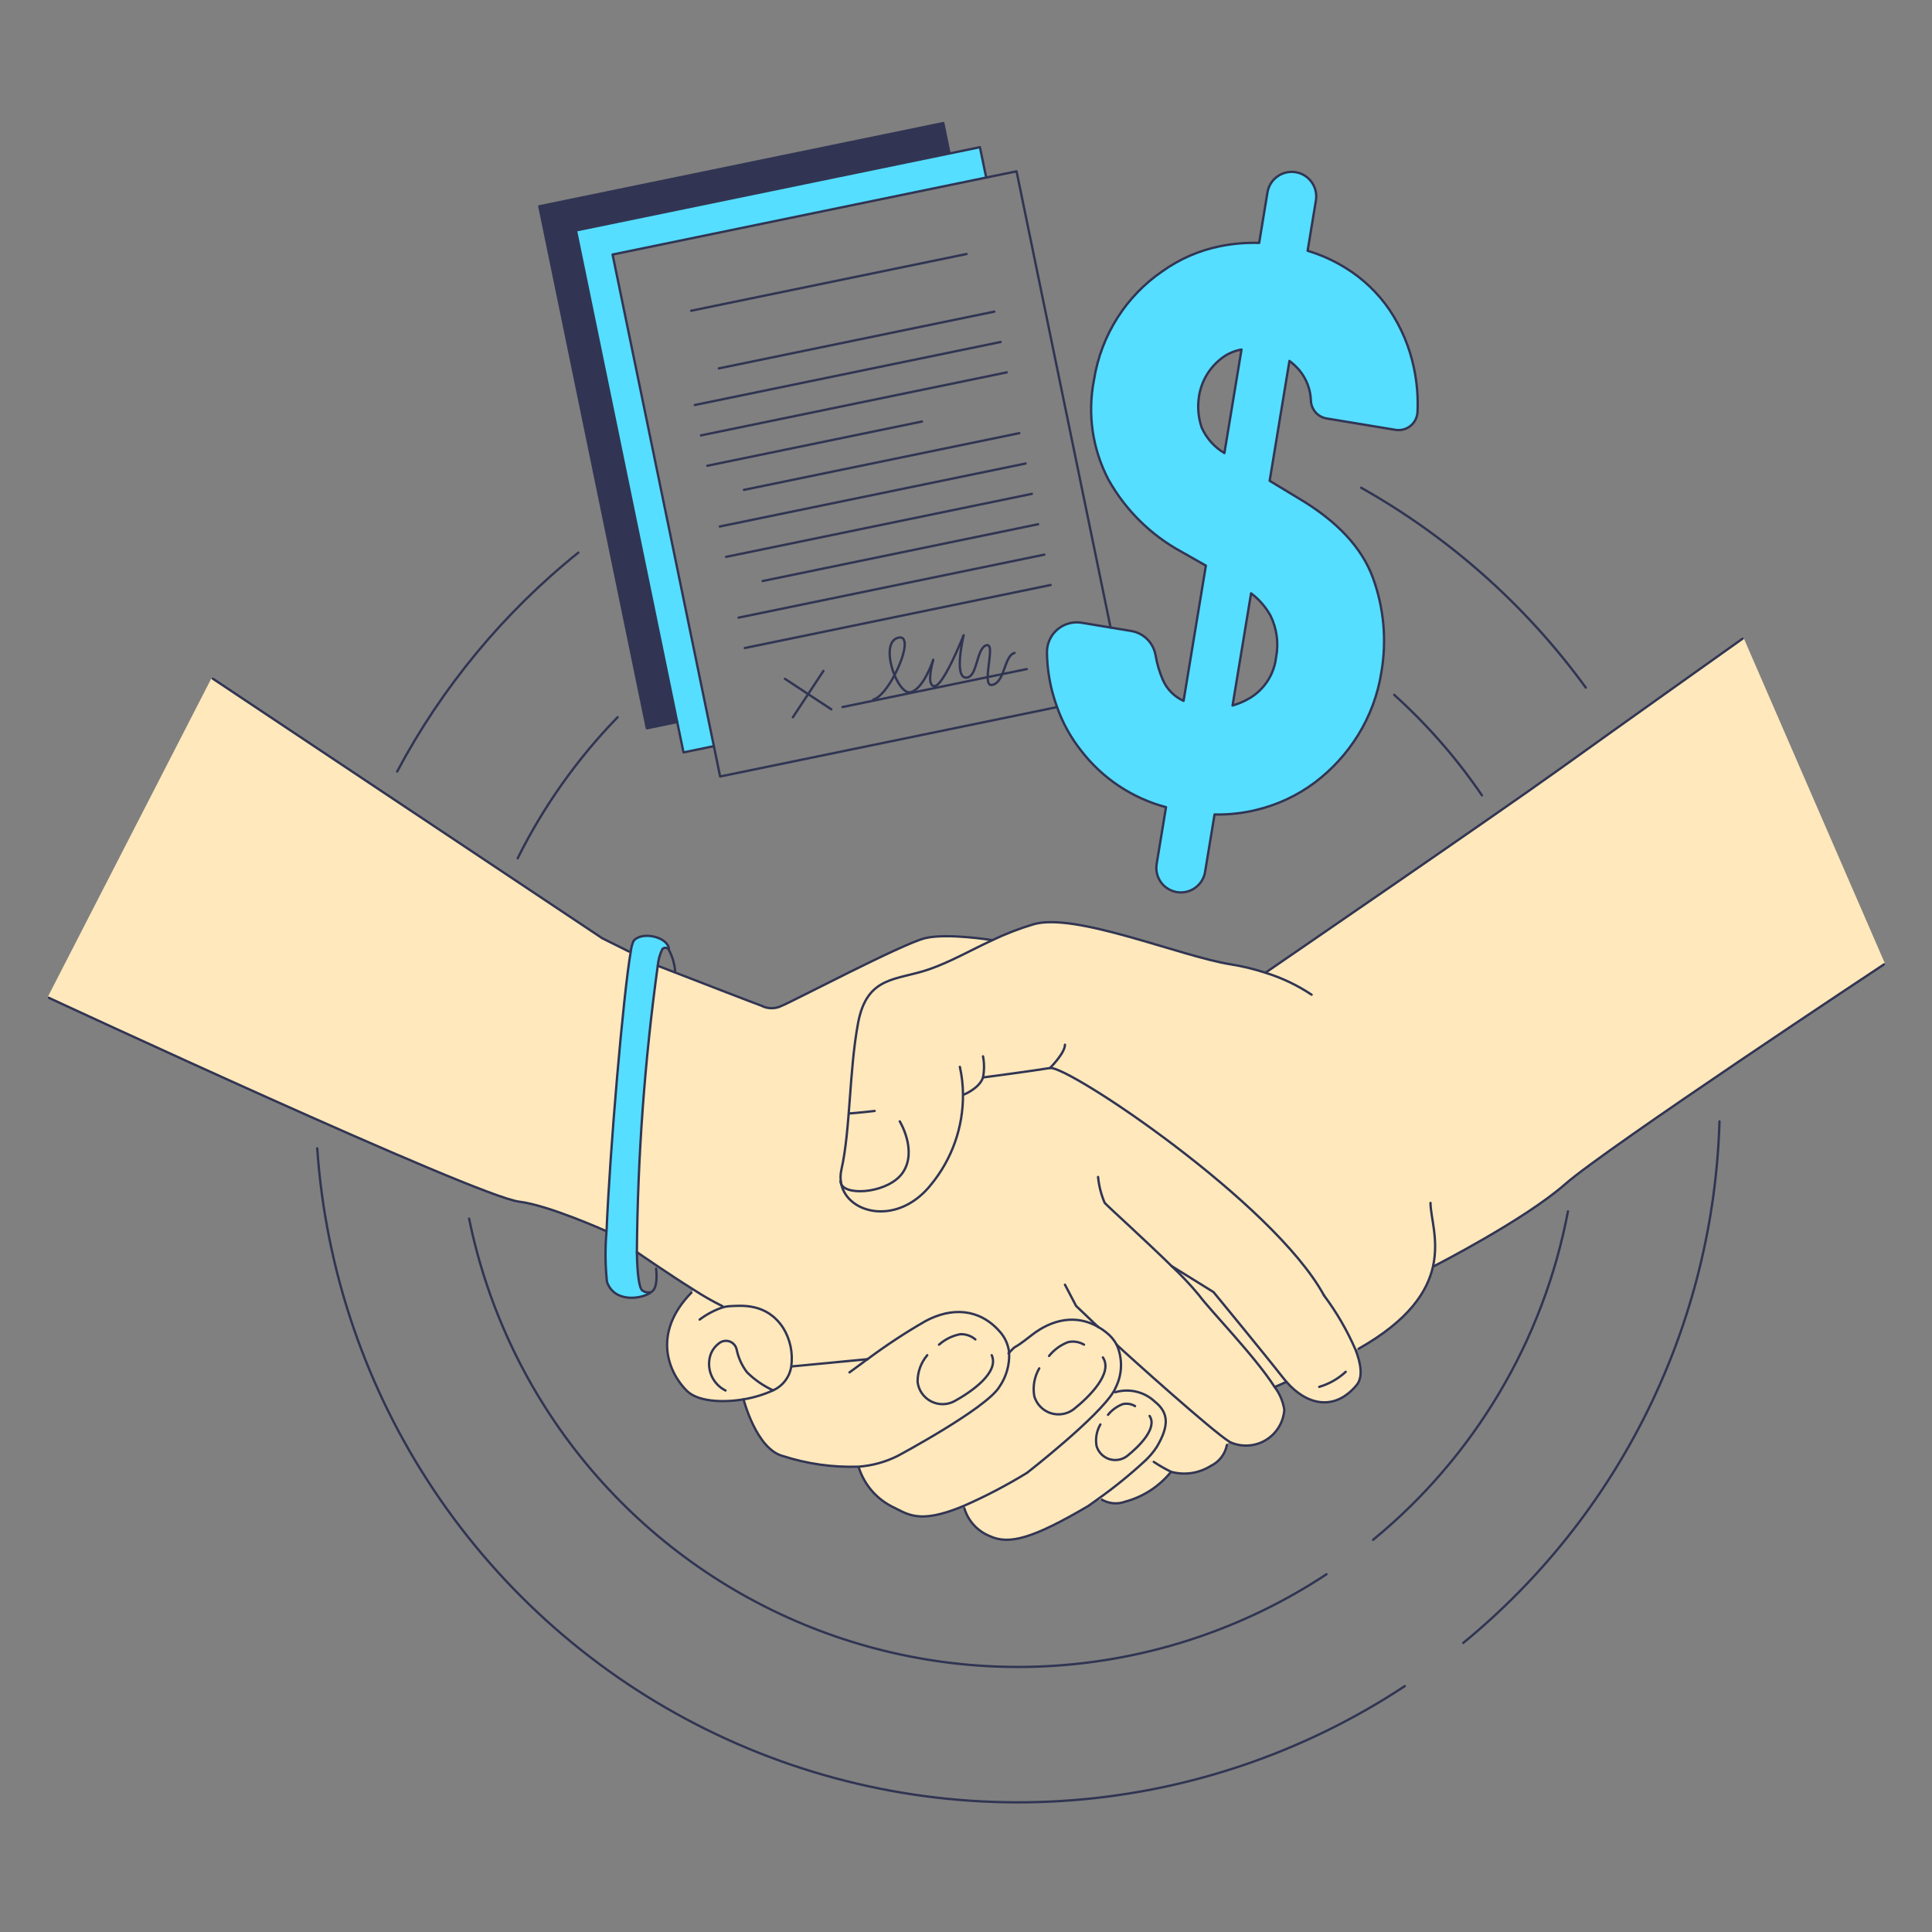 <svg width="68" height="68" viewBox="0 0 68 68" fill="none" xmlns="http://www.w3.org/2000/svg">
<rect x="0" y="0" width="68" height="68" fill="#808080" stroke="none"/>
<path d="M29.611 41.684C29.573 41.513 29.574 41.335 29.615 41.164C29.931 39.762 29.884 37.692 30.2 36.009C30.517 34.327 31.56 34.516 32.714 34.113C33.45 33.855 34.139 33.457 34.924 33.093C35.391 32.87 35.875 32.683 36.37 32.533C37.839 32.101 41.526 33.655 43.312 33.941C43.734 34.008 44.15 34.109 44.555 34.244L44.563 34.219C44.563 34.219 52.707 28.637 54.836 27.109C56.965 25.58 61.336 22.476 61.336 22.476L66.314 33.941C66.314 33.941 56.54 40.401 55.094 41.675C53.648 42.948 50.467 44.567 50.467 44.567L50.441 44.561C50.246 45.45 49.6 46.465 47.82 47.471L47.712 47.508C47.417 46.83 47.045 46.188 46.602 45.596C44.826 42.329 37.581 37.487 36.955 37.592C36.329 37.696 34.599 37.923 34.599 37.923C34.472 38.306 33.941 38.519 33.941 38.519H33.895C33.904 39.675 33.507 40.798 32.773 41.691C31.614 43.153 29.85 42.738 29.611 41.684Z" fill="#FFE8BB"/>
<path d="M49.76 12.924C49.874 13.445 49.918 13.979 49.891 14.512C49.886 14.605 49.86 14.697 49.817 14.779C49.774 14.862 49.714 14.935 49.641 14.993C49.568 15.052 49.484 15.094 49.393 15.117C49.302 15.14 49.208 15.144 49.116 15.129L46.696 14.729C46.548 14.706 46.412 14.632 46.311 14.521C46.21 14.41 46.15 14.267 46.141 14.117C46.131 13.719 45.987 13.336 45.733 13.029C45.629 12.909 45.512 12.799 45.385 12.703L44.688 16.923L45.683 17.525C47.051 18.331 47.93 19.267 48.32 20.332C48.71 21.396 48.814 22.543 48.62 23.66C48.497 24.445 48.218 25.199 47.8 25.875C47.4 26.52 46.885 27.084 46.28 27.541C45.668 28 44.969 28.328 44.225 28.505C43.742 28.624 43.246 28.678 42.749 28.668L42.416 30.688C42.398 30.8 42.357 30.907 42.297 31.004C42.237 31.1 42.159 31.184 42.067 31.25C41.974 31.316 41.87 31.363 41.759 31.389C41.649 31.415 41.535 31.418 41.422 31.4C41.311 31.381 41.203 31.341 41.107 31.281C41.011 31.221 40.927 31.143 40.861 31.05C40.795 30.958 40.748 30.854 40.722 30.743C40.697 30.633 40.693 30.518 40.711 30.407L41.041 28.411C39.852 28.095 38.801 27.395 38.051 26.419C37.687 25.959 37.401 25.441 37.206 24.886C37.146 24.721 37.092 24.552 37.045 24.376C36.923 23.919 36.858 23.448 36.851 22.975C36.848 22.821 36.878 22.669 36.94 22.528C37.002 22.387 37.095 22.262 37.211 22.161C37.327 22.06 37.464 21.986 37.612 21.944C37.76 21.902 37.915 21.893 38.067 21.918L39.089 22.088L39.815 22.207C40.029 22.243 40.228 22.346 40.382 22.5C40.536 22.654 40.638 22.852 40.674 23.067C40.724 23.365 40.811 23.655 40.931 23.932C41.074 24.259 41.333 24.521 41.659 24.667L42.444 19.907L41.576 19.414C40.499 18.827 39.611 17.948 39.013 16.877C38.45 15.802 38.27 14.566 38.504 13.375C38.627 12.588 38.913 11.834 39.343 11.163C39.753 10.524 40.287 9.974 40.914 9.546C41.513 9.117 42.194 8.819 42.915 8.671C43.377 8.574 43.847 8.533 44.318 8.548L44.611 6.771C44.648 6.545 44.774 6.343 44.96 6.209C45.052 6.143 45.157 6.096 45.267 6.07C45.378 6.044 45.492 6.04 45.604 6.059C45.716 6.077 45.824 6.118 45.92 6.178C46.016 6.238 46.1 6.316 46.166 6.408C46.232 6.5 46.279 6.605 46.305 6.715C46.331 6.826 46.334 6.94 46.316 7.052L46.024 8.825C46.492 8.965 46.939 9.166 47.354 9.423C47.971 9.802 48.5 10.307 48.907 10.905C49.318 11.517 49.607 12.203 49.76 12.924ZM44.914 23.127C45.009 22.634 44.94 22.124 44.719 21.673C44.549 21.364 44.315 21.095 44.033 20.883L43.381 24.831C43.592 24.771 43.795 24.685 43.984 24.573C44.24 24.42 44.457 24.21 44.618 23.959C44.78 23.708 44.881 23.423 44.914 23.127ZM43.097 15.946L43.699 12.301C43.413 12.35 43.147 12.476 42.928 12.665C42.538 12.99 42.28 13.446 42.203 13.948C42.144 14.317 42.176 14.696 42.297 15.05C42.464 15.424 42.743 15.738 43.097 15.946Z" fill="#55DEFF"/>
<path d="M29.611 41.684C29.849 42.738 31.614 43.152 32.771 41.691C33.505 40.798 33.902 39.675 33.893 38.52H33.939C33.939 38.52 34.471 38.306 34.598 37.923C34.598 37.923 36.326 37.696 36.954 37.592C37.581 37.488 44.824 42.329 46.6 45.597C47.043 46.188 47.416 46.83 47.711 47.508C47.903 48.006 47.977 48.48 47.745 48.755C46.944 49.707 45.965 49.427 45.277 48.636C45.243 48.597 45.209 48.556 45.175 48.514C44.485 47.632 42.712 45.478 42.712 45.478L41.233 44.56C41.578 44.883 41.902 45.228 42.203 45.592C42.599 46.132 44.156 47.723 44.856 48.813C45.036 49.049 45.154 49.326 45.2 49.619C45.185 49.833 45.12 50.041 45.008 50.225C44.898 50.409 44.744 50.564 44.562 50.677C44.379 50.79 44.172 50.858 43.958 50.875C43.743 50.892 43.528 50.858 43.33 50.775C43.305 50.765 43.282 50.752 43.26 50.738C42.667 50.371 39.752 47.756 39.299 47.329C39.209 47.161 39.084 47.014 38.934 46.897C38.843 46.823 38.746 46.758 38.644 46.701L38.639 46.697C37.873 46.261 37.033 46.425 36.309 46.991C35.51 47.619 35.86 47.248 35.514 47.608C35.485 47.325 35.364 47.06 35.17 46.851C34.453 46.047 33.482 46.007 32.568 46.499C31.863 46.905 31.182 47.352 30.53 47.839L27.87 48.093L27.847 48.089C27.912 47.615 27.81 47.134 27.557 46.729C26.979 45.857 26.112 45.947 25.655 45.974C25.58 45.979 25.506 45.992 25.434 46.014L25.428 45.974C25.074 45.8 24.731 45.604 24.401 45.387C23.969 45.117 23.499 44.806 23.124 44.554C22.71 44.276 22.413 44.07 22.413 44.07C22.441 40.699 22.687 37.333 23.148 33.992L23.748 34.225C24.72 34.602 26.557 35.313 26.792 35.396C26.904 35.455 27.029 35.486 27.157 35.486C27.284 35.486 27.409 35.455 27.521 35.396C27.854 35.27 31.769 33.208 32.56 33.02C33.351 32.832 34.922 33.091 34.922 33.091C34.136 33.457 33.447 33.854 32.712 34.111C31.559 34.515 30.514 34.324 30.198 36.008C29.883 37.692 29.93 39.76 29.613 41.163C29.572 41.334 29.572 41.512 29.611 41.684Z" fill="#FFE8BB"/>
<path d="M45.179 48.514C45.213 48.556 45.247 48.597 45.281 48.636C45.281 48.636 44.87 48.826 44.862 48.813C44.162 47.723 42.604 46.133 42.208 45.593C41.907 45.228 41.583 44.884 41.238 44.561L42.717 45.479C42.717 45.479 44.488 47.632 45.179 48.514Z" fill="#FFE8BB"/>
<path d="M43.264 50.738L43.183 50.856C43.153 51.015 43.086 51.164 42.988 51.292C42.89 51.421 42.763 51.524 42.618 51.595C42.411 51.724 42.18 51.809 41.939 51.846C41.698 51.881 41.453 51.867 41.218 51.802C41.007 51.7 40.803 51.583 40.609 51.453L40.298 51.419C40.455 51.274 40.594 51.11 40.712 50.932C41.154 50.186 41.138 49.725 40.651 49.337C40.468 49.163 40.242 49.041 39.997 48.982C39.751 48.924 39.495 48.93 39.253 49.002L39.202 48.97C39.228 48.926 39.251 48.881 39.27 48.834C39.386 48.601 39.45 48.346 39.455 48.086C39.461 47.826 39.409 47.568 39.304 47.331C39.756 47.756 42.67 50.371 43.264 50.738Z" fill="#FFE8BB"/>
<path d="M41.217 51.802C40.804 52.315 40.238 52.683 39.601 52.854C39.467 52.903 39.325 52.921 39.183 52.909C39.041 52.896 38.903 52.853 38.78 52.782L38.621 52.779C39.208 52.363 39.769 51.908 40.298 51.419L40.609 51.453C40.803 51.584 41.007 51.7 41.217 51.802Z" fill="#FFE8BB"/>
<path d="M40.651 49.334C41.138 49.722 41.152 50.184 40.712 50.929C40.594 51.107 40.455 51.271 40.298 51.416C39.769 51.905 39.209 52.359 38.621 52.776C38.426 52.918 38.301 53.004 38.301 53.004C36.377 54.134 35.524 54.385 34.836 54.062C34.623 53.977 34.432 53.844 34.277 53.675C34.122 53.505 34.008 53.302 33.942 53.082L33.908 53.005C34.68 52.667 35.429 52.276 36.147 51.836C36.147 51.836 38.663 49.878 39.201 48.966L39.252 48.997C39.494 48.926 39.751 48.919 39.997 48.978C40.242 49.038 40.468 49.16 40.651 49.334Z" fill="#FFE8BB"/>
<path d="M39.304 47.328C39.41 47.565 39.461 47.823 39.456 48.083C39.45 48.343 39.386 48.598 39.27 48.831C39.251 48.878 39.228 48.923 39.202 48.967C38.664 49.879 36.149 51.837 36.149 51.837C35.43 52.277 34.682 52.668 33.91 53.006C32.312 53.671 31.94 53.278 31.366 53.009C30.819 52.72 30.408 52.227 30.223 51.637V51.62C30.698 51.585 31.162 51.458 31.589 51.246C31.589 51.246 34.707 49.581 35.175 48.812C35.419 48.459 35.541 48.035 35.52 47.606C35.866 47.246 35.515 47.617 36.315 46.989C37.039 46.422 37.879 46.259 38.645 46.695L38.65 46.699C38.752 46.756 38.848 46.821 38.94 46.895C39.09 47.012 39.214 47.16 39.304 47.328Z" fill="#FFE8BB"/>
<path d="M30.532 47.838C31.185 47.352 31.866 46.904 32.572 46.499C33.486 46.007 34.457 46.047 35.173 46.851C35.367 47.059 35.489 47.325 35.518 47.608C35.538 48.037 35.417 48.461 35.173 48.814C34.705 49.582 31.587 51.248 31.587 51.248C31.16 51.459 30.696 51.586 30.221 51.622C29.317 51.652 28.416 51.525 27.555 51.248C26.617 51.005 26.169 49.25 26.169 49.25C26.529 49.191 26.878 49.085 27.209 48.934C27.379 48.858 27.526 48.741 27.638 48.593C27.75 48.445 27.823 48.272 27.85 48.088L27.873 48.093L30.532 47.838Z" fill="#FFE8BB"/>
<path d="M34.49 5.181L34.711 6.249L21.561 8.959L25.126 26.262L24.057 26.482L23.836 25.413L20.272 8.111L33.421 5.401L34.49 5.181Z" fill="#55DEFF"/>
<path d="M33.421 5.401L20.272 8.111L23.836 25.413L22.767 25.634L18.982 7.261L33.201 4.332L33.421 5.401Z" fill="#313553"/>
<path d="M25.437 46.013C25.509 45.992 25.583 45.979 25.658 45.974C26.115 45.948 26.981 45.857 27.56 46.728C27.813 47.134 27.915 47.615 27.85 48.089C27.823 48.272 27.75 48.446 27.638 48.593C27.526 48.741 27.379 48.859 27.21 48.934C26.879 49.085 26.529 49.191 26.17 49.25C25.372 49.384 24.542 49.312 24.177 48.953C23.565 48.349 22.907 46.961 24.336 45.494L24.404 45.386C24.734 45.603 25.077 45.799 25.432 45.973L25.437 46.013Z" fill="#FFE8BB"/>
<path d="M23.546 33.406L23.533 33.416C23.521 33.399 23.505 33.385 23.486 33.376C23.467 33.366 23.447 33.36 23.425 33.359C23.404 33.358 23.383 33.362 23.364 33.37C23.344 33.378 23.327 33.39 23.313 33.406C23.223 33.589 23.168 33.788 23.151 33.992C22.69 37.332 22.444 40.698 22.416 44.07C22.431 44.847 22.493 45.359 22.618 45.428C22.696 45.482 22.793 45.503 22.886 45.486L22.891 45.502C22.543 45.733 21.613 45.85 21.361 45.115C21.298 44.519 21.294 43.919 21.347 43.322C21.467 40.432 21.938 34.992 22.197 33.502C22.211 33.372 22.243 33.245 22.293 33.124C22.572 32.758 23.514 32.969 23.546 33.406Z" fill="#55DEFF"/>
<path d="M22.134 33.49L22.198 33.502C21.939 34.994 21.468 40.434 21.348 43.322H21.314C21.314 43.322 19.3 42.418 18.276 42.296C16.792 42.121 1.714 35.119 1.714 35.119L7.483 23.882L21.196 33.023L22.134 33.49Z" fill="#FFE8BB"/>
<path d="M61.335 22.476L66.312 33.941" stroke="#FFE8BB" stroke-width="0.082" stroke-linecap="round" stroke-linejoin="round"/>
<path d="M1.713 35.117L7.483 23.882" stroke="#FFE8BB" stroke-width="0.082" stroke-linecap="round" stroke-linejoin="round"/>
<path d="M49.446 59.344C45.841 61.725 41.674 63.12 37.362 63.389C33.05 63.657 28.742 62.791 24.869 60.876C20.996 58.961 17.693 56.065 15.288 52.475C12.884 48.885 11.462 44.727 11.165 40.417" stroke="#313553" stroke-width="0.082" stroke-linecap="round" stroke-linejoin="round"/>
<path d="M60.52 39.468C60.418 42.995 59.559 46.459 58.004 49.626C56.448 52.793 54.231 55.589 51.502 57.825" stroke="#313553" stroke-width="0.082" stroke-linecap="round" stroke-linejoin="round"/>
<path d="M46.689 55.408C43.998 57.185 40.911 58.275 37.701 58.582C34.49 58.889 31.253 58.403 28.274 57.167C25.295 55.932 22.665 53.984 20.614 51.495C18.563 49.006 17.154 46.051 16.511 42.891" stroke="#313553" stroke-width="0.082" stroke-linecap="round" stroke-linejoin="round"/>
<path d="M55.187 42.636C54.327 47.174 51.899 51.266 48.328 54.196" stroke="#313553" stroke-width="0.082" stroke-linecap="round" stroke-linejoin="round"/>
<path d="M49.071 24.456C50.238 25.508 51.275 26.696 52.16 27.994" stroke="#313553" stroke-width="0.082" stroke-linecap="round" stroke-linejoin="round"/>
<path d="M18.221 30.207C19.13 28.381 20.316 26.707 21.738 25.243" stroke="#313553" stroke-width="0.082" stroke-linecap="round" stroke-linejoin="round"/>
<path d="M47.908 17.167C51.018 18.917 53.715 21.316 55.814 24.201" stroke="#313553" stroke-width="0.082" stroke-linecap="round" stroke-linejoin="round"/>
<path d="M13.979 27.155C15.56 24.181 17.73 21.559 20.356 19.45" stroke="#313553" stroke-width="0.082" stroke-linecap="round" stroke-linejoin="round"/>
<path d="M44.565 34.219C44.565 34.219 52.708 28.637 54.837 27.108C56.966 25.58 61.336 22.476 61.336 22.476" stroke="#313553" stroke-width="0.082" stroke-linecap="round" stroke-linejoin="round"/>
<path d="M50.466 44.567C50.466 44.567 53.647 42.947 55.093 41.674C56.54 40.402 66.313 33.941 66.313 33.941" stroke="#313553" stroke-width="0.082" stroke-linecap="round" stroke-linejoin="round"/>
<path d="M1.713 35.117C1.713 35.117 16.791 42.121 18.275 42.295C19.299 42.417 21.313 43.321 21.313 43.321" stroke="#313553" stroke-width="0.082" stroke-linecap="round" stroke-linejoin="round"/>
<path d="M22.135 33.49L21.196 33.023L7.483 23.882" stroke="#313553" stroke-width="0.082" stroke-linecap="round" stroke-linejoin="round"/>
<path d="M23.763 34.194C23.743 33.922 23.664 33.656 23.533 33.416C23.521 33.399 23.505 33.385 23.486 33.375C23.467 33.365 23.447 33.36 23.426 33.359C23.404 33.358 23.383 33.361 23.364 33.37C23.344 33.378 23.327 33.39 23.313 33.406C23.223 33.589 23.168 33.788 23.151 33.992C22.69 37.332 22.444 40.698 22.416 44.07C22.431 44.847 22.493 45.359 22.619 45.428C22.697 45.482 22.793 45.503 22.886 45.486C23.192 45.407 23.093 44.653 23.093 44.653" stroke="#313553" stroke-width="0.082" stroke-linecap="round" stroke-linejoin="round"/>
<path d="M23.546 33.406C23.512 32.969 22.572 32.76 22.295 33.124C22.245 33.245 22.213 33.372 22.199 33.501C21.939 34.994 21.469 40.433 21.349 43.322C21.296 43.919 21.3 44.519 21.363 45.115C21.614 45.85 22.543 45.733 22.893 45.501" stroke="#313553" stroke-width="0.082" stroke-linecap="round" stroke-linejoin="round"/>
<path d="M23.151 33.992L23.751 34.225C24.723 34.602 26.56 35.313 26.795 35.396C26.907 35.455 27.033 35.486 27.16 35.486C27.287 35.486 27.412 35.455 27.524 35.396C27.857 35.27 31.772 33.208 32.563 33.02C33.354 32.832 34.925 33.091 34.925 33.091" stroke="#313553" stroke-width="0.082" stroke-linecap="round" stroke-linejoin="round"/>
<path d="M22.416 44.07C22.416 44.07 22.713 44.276 23.127 44.554C23.501 44.806 23.972 45.117 24.404 45.387C24.734 45.603 25.077 45.799 25.431 45.974" stroke="#313553" stroke-width="0.082" stroke-linecap="round" stroke-linejoin="round"/>
<path d="M50.349 42.338C50.349 42.831 50.644 43.626 50.44 44.561C50.246 45.45 49.6 46.465 47.819 47.471" stroke="#313553" stroke-width="0.082" stroke-linecap="round" stroke-linejoin="round"/>
<path d="M46.164 35.01C45.668 34.679 45.126 34.42 44.556 34.243C44.151 34.109 43.735 34.008 43.313 33.941C41.527 33.655 37.839 32.1 36.371 32.533C35.876 32.682 35.392 32.869 34.925 33.092C34.139 33.458 33.45 33.855 32.715 34.112C31.562 34.516 30.517 34.325 30.201 36.009C29.886 37.693 29.933 39.761 29.616 41.164C29.575 41.334 29.574 41.512 29.612 41.684C29.85 42.737 31.615 43.151 32.772 41.691C33.506 40.797 33.903 39.675 33.894 38.519C33.892 38.193 33.855 37.868 33.784 37.55" stroke="#313553" stroke-width="0.082" stroke-linecap="round" stroke-linejoin="round"/>
<path d="M33.94 38.519C33.94 38.519 34.472 38.305 34.599 37.923C34.599 37.923 36.327 37.695 36.955 37.591C37.582 37.487 44.825 42.329 46.601 45.596" stroke="#313553" stroke-width="0.082" stroke-linecap="round" stroke-linejoin="round"/>
<path d="M46.601 45.596C47.044 46.188 47.417 46.83 47.711 47.508C47.904 48.006 47.978 48.48 47.745 48.755C46.945 49.707 45.965 49.427 45.278 48.636C45.244 48.597 45.21 48.556 45.176 48.514C44.486 47.632 42.713 45.478 42.713 45.478L41.233 44.56" stroke="#313553" stroke-width="0.082" stroke-linecap="round" stroke-linejoin="round"/>
<path d="M38.648 41.425C38.678 41.739 38.757 42.047 38.882 42.338C38.978 42.45 40.271 43.615 41.236 44.561C41.581 44.884 41.905 45.228 42.206 45.593C42.602 46.133 44.16 47.723 44.86 48.813C45.04 49.049 45.158 49.327 45.204 49.62C45.189 49.834 45.123 50.042 45.012 50.226C44.901 50.41 44.748 50.564 44.565 50.678C44.383 50.791 44.175 50.858 43.961 50.875C43.747 50.892 43.532 50.858 43.334 50.776C43.309 50.765 43.285 50.753 43.263 50.738C42.671 50.371 39.755 47.756 39.303 47.33L39.301 47.327" stroke="#313553" stroke-width="0.082" stroke-linecap="round" stroke-linejoin="round"/>
<path d="M43.183 50.856C43.153 51.014 43.086 51.164 42.988 51.292C42.89 51.42 42.763 51.524 42.618 51.594C42.411 51.724 42.18 51.809 41.939 51.846C41.698 51.881 41.452 51.867 41.218 51.802C41.007 51.7 40.803 51.583 40.609 51.453" stroke="#313553" stroke-width="0.082" stroke-linecap="round" stroke-linejoin="round"/>
<path d="M41.218 51.802C40.804 52.315 40.238 52.683 39.602 52.854C39.468 52.903 39.325 52.921 39.183 52.909C39.041 52.896 38.903 52.853 38.78 52.782" stroke="#313553" stroke-width="0.082" stroke-linecap="round" stroke-linejoin="round"/>
<path d="M36.955 37.592C36.955 37.592 37.483 37.068 37.483 36.77" stroke="#313553" stroke-width="0.082" stroke-linecap="round" stroke-linejoin="round"/>
<path d="M34.599 37.923C34.646 37.678 34.646 37.425 34.599 37.18" stroke="#313553" stroke-width="0.082" stroke-linecap="round" stroke-linejoin="round"/>
<path d="M29.584 41.575C29.584 41.614 29.593 41.651 29.611 41.685C29.823 42.113 31.306 41.975 31.781 41.262C32.294 40.492 31.668 39.468 31.668 39.468" stroke="#313553" stroke-width="0.082" stroke-linecap="round" stroke-linejoin="round"/>
<path d="M29.9 39.19C29.9 39.19 30.281 39.161 30.784 39.102" stroke="#313553" stroke-width="0.082" stroke-linecap="round" stroke-linejoin="round"/>
<path d="M46.432 48.813C46.779 48.711 47.099 48.529 47.365 48.283" stroke="#313553" stroke-width="0.082" stroke-linecap="round" stroke-linejoin="round"/>
<path d="M45.279 48.636C45.279 48.636 44.868 48.826 44.86 48.813" stroke="#313553" stroke-width="0.082" stroke-linecap="round" stroke-linejoin="round"/>
<path d="M24.626 46.444C24.872 46.258 25.145 46.114 25.437 46.015C25.509 45.994 25.583 45.981 25.658 45.975C26.115 45.95 26.981 45.858 27.56 46.73C27.813 47.136 27.915 47.617 27.85 48.09C27.823 48.274 27.75 48.447 27.638 48.595C27.526 48.743 27.379 48.86 27.21 48.936C26.879 49.087 26.529 49.193 26.17 49.252C25.372 49.386 24.542 49.314 24.177 48.955C23.565 48.351 22.907 46.962 24.336 45.496" stroke="#313553" stroke-width="0.082" stroke-linecap="round" stroke-linejoin="round"/>
<path d="M30.532 47.838C30.262 48.034 30.038 48.201 29.899 48.304" stroke="#313553" stroke-width="0.082" stroke-linecap="round" stroke-linejoin="round"/>
<path d="M26.17 49.25C26.17 49.25 26.618 51.005 27.556 51.248C28.416 51.526 29.318 51.652 30.221 51.622C30.697 51.587 31.16 51.46 31.587 51.248C31.587 51.248 34.705 49.582 35.174 48.814C35.418 48.461 35.539 48.037 35.518 47.608C35.489 47.325 35.368 47.06 35.174 46.851C34.457 46.047 33.486 46.007 32.572 46.499C31.867 46.904 31.186 47.352 30.534 47.839" stroke="#313553" stroke-width="0.082" stroke-linecap="round" stroke-linejoin="round"/>
<path d="M30.534 47.839H30.533L27.873 48.093" stroke="#313553" stroke-width="0.082" stroke-linecap="round" stroke-linejoin="round"/>
<path d="M32.636 47.699C32.414 47.96 32.294 48.292 32.296 48.636C32.312 48.78 32.364 48.918 32.446 49.037C32.528 49.157 32.639 49.255 32.768 49.322C32.897 49.389 33.04 49.423 33.185 49.422C33.331 49.42 33.473 49.383 33.601 49.313C34.205 48.979 35.173 48.303 34.906 47.699" stroke="#313553" stroke-width="0.082" stroke-linecap="round" stroke-linejoin="round"/>
<path d="M33.05 47.328C33.261 47.141 33.519 47.013 33.796 46.96C33.991 46.951 34.181 47.017 34.33 47.143" stroke="#313553" stroke-width="0.082" stroke-linecap="round" stroke-linejoin="round"/>
<path d="M38.643 46.697C37.877 46.261 37.038 46.425 36.313 46.991C35.514 47.619 35.864 47.248 35.518 47.608C35.511 47.616 35.505 47.624 35.496 47.632" stroke="#313553" stroke-width="0.082" stroke-linecap="round" stroke-linejoin="round"/>
<path d="M30.223 51.639C30.408 52.229 30.818 52.722 31.365 53.011C31.939 53.281 32.313 53.673 33.909 53.008C34.681 52.67 35.43 52.279 36.148 51.839C36.148 51.839 38.664 49.881 39.202 48.969C39.228 48.925 39.251 48.88 39.27 48.833C39.386 48.6 39.45 48.345 39.455 48.085C39.461 47.825 39.409 47.567 39.304 47.33C39.213 47.162 39.089 47.015 38.938 46.898C38.847 46.824 38.75 46.758 38.648 46.701" stroke="#313553" stroke-width="0.082" stroke-linecap="round" stroke-linejoin="round"/>
<path d="M36.578 48.162C36.406 48.459 36.344 48.806 36.404 49.144C36.445 49.283 36.519 49.411 36.621 49.514C36.722 49.618 36.848 49.696 36.986 49.74C37.124 49.783 37.271 49.793 37.414 49.767C37.557 49.741 37.691 49.681 37.805 49.59C38.345 49.158 39.183 48.327 38.818 47.777" stroke="#313553" stroke-width="0.082" stroke-linecap="round" stroke-linejoin="round"/>
<path d="M36.924 47.725C37.1 47.505 37.332 47.337 37.596 47.237C37.786 47.195 37.986 47.228 38.154 47.327" stroke="#313553" stroke-width="0.082" stroke-linecap="round" stroke-linejoin="round"/>
<path d="M33.942 53.085C34.007 53.305 34.122 53.508 34.277 53.677C34.432 53.847 34.623 53.979 34.836 54.065C35.524 54.388 36.377 54.137 38.301 53.007C38.301 53.007 38.426 52.921 38.621 52.779C39.208 52.363 39.769 51.908 40.298 51.419C40.455 51.274 40.594 51.11 40.712 50.932C41.154 50.187 41.138 49.725 40.651 49.337C40.467 49.163 40.242 49.041 39.997 48.983C39.751 48.924 39.495 48.93 39.253 49.002" stroke="#313553" stroke-width="0.082" stroke-linecap="round" stroke-linejoin="round"/>
<path d="M38.73 50.136C38.596 50.365 38.548 50.634 38.595 50.895C38.627 51.002 38.684 51.101 38.763 51.182C38.841 51.262 38.938 51.322 39.045 51.356C39.153 51.39 39.267 51.398 39.377 51.377C39.487 51.357 39.592 51.31 39.68 51.24C40.097 50.906 40.745 50.264 40.462 49.837" stroke="#313553" stroke-width="0.082" stroke-linecap="round" stroke-linejoin="round"/>
<path d="M38.998 49.797C39.135 49.627 39.315 49.497 39.519 49.42C39.667 49.387 39.821 49.413 39.95 49.49" stroke="#313553" stroke-width="0.082" stroke-linecap="round" stroke-linejoin="round"/>
<path d="M37.483 45.217L37.874 45.963L38.643 46.697L38.648 46.701" stroke="#313553" stroke-width="0.082" stroke-linecap="round" stroke-linejoin="round"/>
<path d="M27.21 48.935C26.87 48.779 26.561 48.565 26.295 48.303C26.114 48.068 25.989 47.795 25.929 47.504C25.916 47.439 25.887 47.378 25.843 47.327C25.799 47.276 25.744 47.238 25.681 47.215C25.618 47.193 25.55 47.187 25.484 47.199C25.418 47.21 25.357 47.239 25.305 47.281C25.142 47.402 25.027 47.578 24.982 47.777C24.931 48.005 24.957 48.244 25.058 48.454C25.158 48.666 25.327 48.837 25.536 48.941" stroke="#313553" stroke-width="0.082" stroke-linecap="round" stroke-linejoin="round"/>
<path d="M37.197 24.889L25.346 27.33L25.126 26.262L21.561 8.959L34.711 6.249L35.779 6.03L39.088 22.086" stroke="#313553" stroke-width="0.082" stroke-linecap="round" stroke-linejoin="round"/>
<path d="M25.126 26.262L24.057 26.482L23.836 25.413L20.272 8.111L33.421 5.401L34.49 5.181L34.711 6.249V6.25" stroke="#313553" stroke-width="0.082" stroke-linecap="round" stroke-linejoin="round"/>
<path d="M23.836 25.413L22.767 25.634L18.982 7.261L33.201 4.332L33.421 5.401" stroke="#313553" stroke-width="0.082" stroke-linecap="round" stroke-linejoin="round"/>
<path d="M24.327 10.937L34.021 8.94" stroke="#313553" stroke-width="0.082" stroke-linecap="round" stroke-linejoin="round"/>
<path d="M25.301 12.966L34.996 10.968" stroke="#313553" stroke-width="0.082" stroke-linecap="round" stroke-linejoin="round"/>
<path d="M24.453 14.255L35.217 12.037" stroke="#313553" stroke-width="0.082" stroke-linecap="round" stroke-linejoin="round"/>
<path d="M24.673 15.324L35.436 13.106" stroke="#313553" stroke-width="0.082" stroke-linecap="round" stroke-linejoin="round"/>
<path d="M24.894 16.393L32.45 14.836" stroke="#313553" stroke-width="0.082" stroke-linecap="round" stroke-linejoin="round"/>
<path d="M26.183 17.242L35.877 15.245" stroke="#313553" stroke-width="0.082" stroke-linecap="round" stroke-linejoin="round"/>
<path d="M25.334 18.531L36.098 16.314" stroke="#313553" stroke-width="0.082" stroke-linecap="round" stroke-linejoin="round"/>
<path d="M25.554 19.6L36.318 17.382" stroke="#313553" stroke-width="0.082" stroke-linecap="round" stroke-linejoin="round"/>
<path d="M26.843 20.45L36.539 18.451" stroke="#313553" stroke-width="0.082" stroke-linecap="round" stroke-linejoin="round"/>
<path d="M25.995 21.739L36.758 19.521" stroke="#313553" stroke-width="0.082" stroke-linecap="round" stroke-linejoin="round"/>
<path d="M26.215 22.808L36.979 20.59" stroke="#313553" stroke-width="0.082" stroke-linecap="round" stroke-linejoin="round"/>
<path d="M29.652 24.886L30.75 24.66L32.053 24.391L34.762 23.832L35.277 23.726L36.14 23.549" stroke="#313553" stroke-width="0.082" stroke-linecap="round" stroke-linejoin="round"/>
<path d="M32.844 23.236C32.81 23.361 32.599 24.141 32.889 24.149C33.203 24.159 33.917 22.358 33.917 22.358C33.917 22.358 33.567 23.82 33.99 23.85C34.413 23.88 34.352 22.81 34.718 22.711C34.977 22.64 34.763 23.405 34.763 23.833C34.763 24.016 34.802 24.139 34.935 24.105C35.099 24.064 35.199 23.909 35.277 23.726C35.406 23.42 35.479 23.039 35.708 22.982" stroke="#313553" stroke-width="0.082" stroke-linecap="round" stroke-linejoin="round"/>
<path d="M31.484 23.763C31.634 24.126 31.858 24.409 32.047 24.364C32.477 24.26 32.797 23.369 32.843 23.237C32.844 23.233 32.845 23.229 32.846 23.225V23.222" stroke="#313553" stroke-width="0.082" stroke-linecap="round" stroke-linejoin="round"/>
<path d="M31.484 23.762C31.831 23.108 32.023 22.34 31.608 22.447C31.205 22.551 31.269 23.239 31.484 23.762Z" stroke="#313553" stroke-width="0.082" stroke-linecap="round" stroke-linejoin="round"/>
<path d="M30.741 24.621C30.974 24.558 31.261 24.184 31.485 23.762" stroke="#313553" stroke-width="0.082" stroke-linecap="round" stroke-linejoin="round"/>
<path d="M28.982 23.613L28.444 24.43L27.907 25.245" stroke="#313553" stroke-width="0.082" stroke-linecap="round" stroke-linejoin="round"/>
<path d="M27.627 23.892L28.444 24.43L29.26 24.966" stroke="#313553" stroke-width="0.082" stroke-linecap="round" stroke-linejoin="round"/>
<path d="M37.205 24.886C37.4 25.44 37.686 25.958 38.051 26.419C38.8 27.394 39.851 28.094 41.04 28.41L40.711 30.406C40.692 30.518 40.696 30.632 40.721 30.743C40.747 30.853 40.794 30.958 40.86 31.05C40.926 31.142 41.01 31.22 41.107 31.28C41.203 31.34 41.31 31.381 41.422 31.399C41.534 31.418 41.648 31.414 41.759 31.388C41.869 31.362 41.974 31.315 42.066 31.249C42.158 31.183 42.236 31.099 42.297 31.003C42.356 30.907 42.397 30.8 42.415 30.688L42.748 28.667C43.245 28.678 43.742 28.623 44.224 28.505C44.968 28.327 45.668 27.998 46.28 27.54C46.885 27.083 47.4 26.518 47.799 25.874C48.218 25.198 48.497 24.445 48.62 23.66C48.813 22.543 48.71 21.395 48.32 20.332C47.929 19.266 47.05 18.331 45.682 17.524L44.688 16.923L45.384 12.703C45.512 12.799 45.628 12.908 45.732 13.029C45.987 13.335 46.131 13.719 46.14 14.117C46.15 14.267 46.21 14.409 46.311 14.521C46.411 14.632 46.547 14.705 46.696 14.729L49.116 15.129C49.208 15.144 49.302 15.14 49.393 15.117C49.483 15.093 49.568 15.051 49.641 14.993C49.714 14.935 49.774 14.862 49.817 14.779C49.86 14.696 49.885 14.605 49.891 14.512C49.917 13.979 49.873 13.445 49.76 12.924C49.607 12.203 49.317 11.518 48.907 10.907C48.499 10.309 47.97 9.804 47.353 9.425C46.938 9.168 46.491 8.967 46.024 8.827L46.316 7.054C46.334 6.942 46.33 6.827 46.305 6.717C46.279 6.606 46.232 6.502 46.165 6.41C46.099 6.318 46.016 6.239 45.92 6.179C45.823 6.119 45.716 6.079 45.604 6.061C45.492 6.042 45.377 6.046 45.267 6.072C45.156 6.097 45.052 6.145 44.96 6.211C44.773 6.344 44.648 6.546 44.611 6.772L44.318 8.55C43.847 8.535 43.376 8.576 42.915 8.672C42.194 8.821 41.512 9.119 40.913 9.547C40.286 9.976 39.752 10.526 39.343 11.165C38.913 11.836 38.627 12.589 38.504 13.377C38.27 14.568 38.449 15.803 39.012 16.879C39.611 17.949 40.499 18.829 41.576 19.416L42.443 19.908L41.658 24.668C41.332 24.522 41.073 24.26 40.93 23.933C40.81 23.656 40.723 23.365 40.673 23.068C40.637 22.853 40.535 22.654 40.381 22.5C40.227 22.346 40.028 22.244 39.813 22.208L39.088 22.088L38.066 21.918C37.914 21.894 37.759 21.903 37.611 21.945C37.462 21.987 37.326 22.061 37.21 22.162C37.094 22.263 37.001 22.388 36.939 22.529C36.877 22.669 36.847 22.822 36.85 22.976C36.857 23.449 36.922 23.92 37.044 24.377C37.091 24.551 37.145 24.721 37.205 24.886Z" stroke="#313553" stroke-width="0.082" stroke-linecap="round" stroke-linejoin="round"/>
<path d="M42.296 15.051C42.175 14.697 42.143 14.318 42.201 13.949C42.279 13.447 42.537 12.991 42.927 12.666C43.146 12.477 43.412 12.351 43.697 12.302L43.095 15.947C42.742 15.739 42.463 15.425 42.296 15.051Z" stroke="#313553" stroke-width="0.082" stroke-linecap="round" stroke-linejoin="round"/>
<path d="M43.985 24.573C43.796 24.685 43.593 24.771 43.382 24.831L44.034 20.883C44.316 21.095 44.55 21.364 44.72 21.673C44.941 22.124 45.01 22.634 44.915 23.127C44.882 23.423 44.781 23.708 44.62 23.959C44.458 24.21 44.241 24.42 43.985 24.573Z" stroke="#313553" stroke-width="0.082" stroke-linecap="round" stroke-linejoin="round"/>
</svg>
